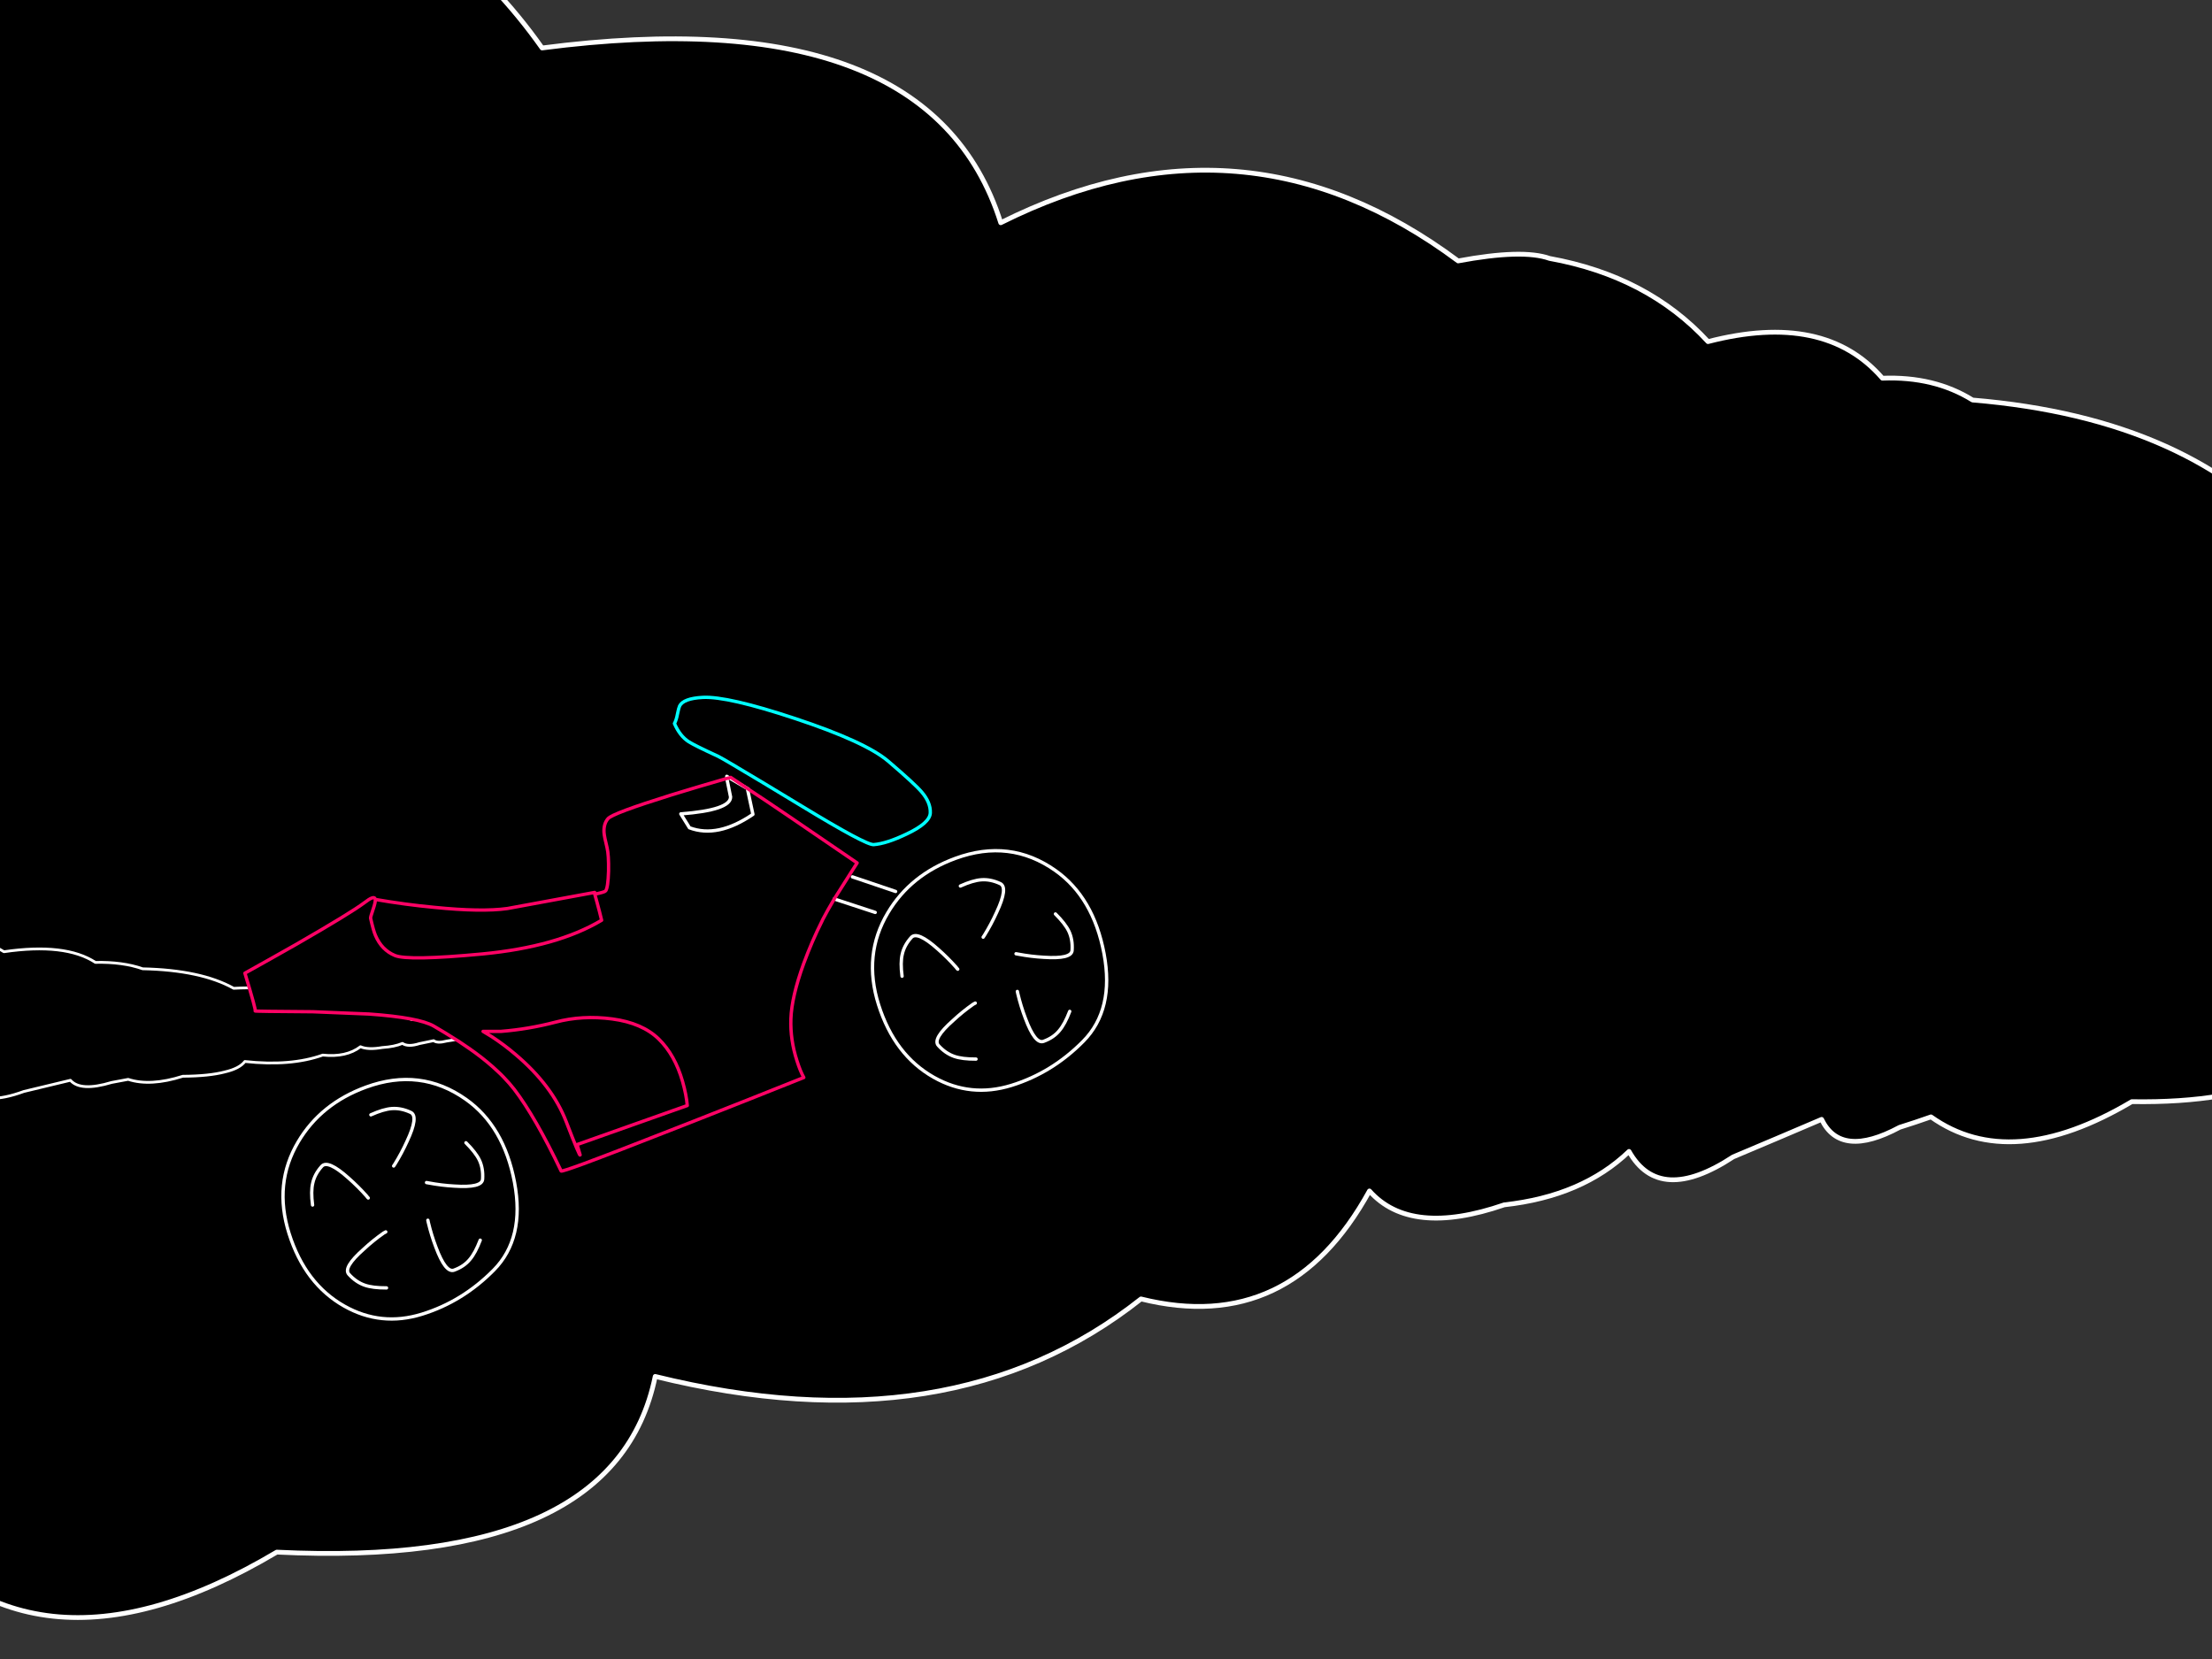 <?xml version="1.0" encoding="utf-8"?>
<svg id="EdithAnim11" image-rendering="inherit" baseProfile="basic" version="1.1" x="0px" y="0px" width="800" height="600" xmlns="http://www.w3.org/2000/svg" xmlns:xlink="http://www.w3.org/1999/xlink">
  <rect width="100%" height="100%" fill="#333333" stroke="none"/>
  <defs>
    <g id="Bike-Wheel" overflow="visible">
      <path id="Layer5_0_1_STROKES" stroke="#FFF" stroke-width="1" stroke-linejoin="round" stroke-linecap="round" fill="none" d="M2.05 -34.85Q-12.35 -34.85 -22.65 -26.45 -34 -17.2 -34.7 -1.55 -35.4 14.3 -26.6 24.6 -18.4 34.2 -5.6 34.85 7.15 35.5 19.2 29.8 31.25 24.1 34.05 7.25 36.85 -9.65 28.9 -21.15 19.4 -34.85 2.05 -34.85Z" test="Bike Wheel"/>
      <path id="Layer4_0_1_STROKES" stroke="#FFF" stroke-width="1" stroke-linejoin="round" stroke-linecap="round" fill="none" d="M.55 -26.55Q4.65 -26.85 7.1 -26.15 9.75 -25.4 12 -23.15 13.95 -21.25 8 -15.35 5.3 -12.6 2.25 -10.2 1.95 -10 1.7 -9.8M24.45 -8.9Q26.2 -5.15 26.45 -2.65 26.7 .1 25.4 3.05 24.35 5.5 16.7 2.1 13.2 .6 9.85 -1.4 9.5 -1.6 9.25 -1.75M18.45 20Q15.75 23.1 13.55 24.35 11.2 25.75 8 25.75 5.3 25.75 5.25 17.4 5.2 13.55 5.65 9.7 5.7 9.35 5.75 9M-25.15 -7.15Q-24.25 -11.2 -22.85 -13.3 -21.4 -15.6 -18.6 -17.1 -16.2 -18.45 -12.25 -11.05 -10.4 -7.65 -9 -4.1 -8.9 -3.7 -8.75 -3.4M-12.85 23.8Q-16.75 22.4 -18.7 20.8 -20.85 19.05 -22.05 16.1 -23.1 13.6 -15.3 10.55 -11.75 9.05 -8 8.05 -7.65 8 -7.3 7.95" test="Bike Wheel"/>
    </g>
  </defs>
  <g id="19_Motorbikesf81r1" overflow="visible">
    <g id="Smokef7r1">
      <path fill="#000" stroke="none" d="M527.355,94.369 Q449.779,36.583 361.932,80.56 336.253,-.818 196.057,17.348 129.744,-76.607 -41.807,-87.539 -41.807,229.177 -41.807,545.894 9.1,615.435 100.101,561.347 222.727,567.348 236.963,497.807 343.912,524.193 412.658,469.777 466.538,483.175 495.28,430.732 510.146,447.418 544.024,435.746 572.315,432.622 589.164,416.429 600.156,435.91 626.826,418.402 642.863,411.661 658.811,404.839 665.749,419.141 687.012,407.716 692.779,405.907 698.365,403.934 727.197,424.402 770.986,398.427 806.845,399.002 827.388,388.81 846.67,379.85 852.166,361.273 913.974,374.753 955.24,344.668 986.685,351.491 1004.435,322.803 1013.715,331.598 1033.177,325.105 1049.485,323.214 1059.666,314.336 1066.604,324.611 1082.011,314.912 1091.381,311.131 1100.752,307.349 1105.257,314.912 1117.51,308.582 1124.178,306.527 1130.845,304.39 1140.666,303.979 1150.397,303.568 1150.397,300.856 1151.208,294.773 1151.568,291.978 1151.928,289.183 1151.928,285.402 1151.928,281.621 1148.595,282.278 1145.171,282.854 1143.729,278.333 1142.558,278.004 1132.827,274.387 1128.052,277.018 1119.853,272.579 1109.041,273.154 1096.337,260.495 1072.1,266.743 1060.116,255.563 1042.187,252.029 1040.475,251.453 1038.673,251.042 1033.447,248.823 1020.833,249.809 983.171,215.943 941.725,230.41 935.598,232.219 929.291,234.849 910.911,188.817 831.983,197.859 793.421,151.334 713.412,144.676 699.536,136.045 680.796,136.784 659.892,112.618 617.725,123.55 595.921,99.877 560.422,93.465 550.691,90 527.355,94.369Z" test="Smoke_1" stroke-width="1.723"/>
      <path id="Layer2_0_1_STROKES" stroke="#FFF" stroke-width="1.723" stroke-linejoin="round" stroke-linecap="round" fill="none" d="M1150.397,303.568 Q1140.666,303.979 1130.845,304.39 1124.178,306.527 1117.51,308.582 1105.257,314.912 1100.752,307.349 1091.381,311.131 1082.011,314.912 1066.604,324.611 1059.666,314.336 1049.485,323.214 1033.177,325.105 1013.715,331.598 1004.435,322.803 986.685,351.491 955.24,344.668 913.974,374.753 852.166,361.273 846.67,379.85 827.388,388.81 806.845,399.002 770.986,398.427 727.197,424.402 698.365,403.934 692.779,405.907 687.012,407.716 665.749,419.141 658.811,404.839 642.863,411.661 626.826,418.402 600.156,435.91 589.164,416.429 572.315,432.622 544.024,435.746 510.146,447.418 495.28,430.732 466.538,483.175 412.658,469.777 343.912,524.193 236.963,497.807 222.727,567.348 100.101,561.347 9.1,615.435 -41.807,545.894 -41.807,229.177 -41.807,-87.539 129.744,-76.607 196.057,17.348 336.253,-.818 361.932,80.56 449.779,36.583 527.355,94.369 550.691,90 560.422,93.465 595.921,99.877 617.725,123.55 659.892,112.618 680.796,136.784 699.536,136.045 713.412,144.676 793.421,151.334 831.983,197.859 910.911,188.817 929.291,234.849 935.598,232.219 941.725,230.41 983.171,215.943 1020.833,249.809 1033.447,248.823 1038.673,251.042 1040.475,251.453 1042.187,252.029 1060.116,255.563 1072.1,266.743 1096.337,260.495 1109.041,273.154 1119.853,272.579 1128.052,277.018 1132.827,274.387 1142.558,278.004 1143.729,278.333 1145.171,282.854 1148.595,282.278 1151.928,281.621 1151.928,285.402 1151.928,289.183 1151.568,291.978 1151.208,294.773 1150.397,300.856 1150.397,303.568Z" test="Smoke_1"/>
    </g>
    <g id="Smokef4r1">
      <path fill="#000" stroke="none" d="M-132.74,331.651 Q-145.733,307.757 -219.643,313.101 -254.031,285.513 -344.278,282.329 -344.278,358.041 -344.278,433.752 -317.437,454.051 -269.357,437.957 -204.433,439.549 -197.12,418.917 -140.598,426.502 -104.343,410.31 -75.907,414.161 -60.814,398.638 -52.995,403.511 -35.024,400.033 -20.125,399.07 -11.256,394.256 -5.498,399.935 8.622,394.747 17.025,392.723 25.466,390.699 29.123,394.885 40.365,391.485 43.36,390.935 46.355,390.365 54.369,392.979 66.116,389.245 75.647,389.186 81.365,387.673 86.656,386.435 88.562,383.9 105.172,385.708 116.725,381.582 125.244,382.486 130.379,378.556 133.063,379.754 138.276,378.85 142.672,378.575 145.55,377.357 147.573,378.752 151.697,377.435 154.264,376.905 156.831,376.374 158.193,377.396 161.46,376.532 163.289,376.237 165.117,375.942 167.801,375.883 170.446,375.824 170.446,375.176 170.796,373.722 170.952,373.054 171.108,372.385 171.108,371.482 171.108,370.578 170.213,370.676 169.279,370.774 168.851,370.145 168.462,370.126 165.856,369.654 164.495,370.027 162.2,369.458 159.282,369.556 155.587,367.886 149.09,368.789 145.667,367.296 140.766,366.864 140.338,366.785 139.91,366.707 138.548,366.255 135.359,366.255 125.556,360.576 114.897,362.462 113.185,362.659 111.474,362.973 105.289,356.331 84.516,357.432 72.691,350.829 51.607,350.377 44.371,347.843 34.491,348.059 23.638,340.965 1.426,344.207 -9.972,337.251 -28.605,335.365 -33.662,334.657 -45.954,335.64 -86.644,318.682 -132.74,331.651Z" test="Smoke_22" vector-effect="non-scaling-stroke" stroke-width="1"/>
      <path id="Layer1_0_1_STROKES" stroke="#FFF" stroke-width="1" stroke-linejoin="round" stroke-linecap="round" fill="none" d="M170.446,375.824 Q167.801,375.883 165.117,375.942 163.289,376.237 161.46,376.532 158.193,377.396 156.831,376.374 154.264,376.905 151.697,377.435 147.573,378.752 145.55,377.357 142.672,378.575 138.276,378.85 133.063,379.754 130.379,378.556 125.244,382.486 116.725,381.582 105.172,385.708 88.562,383.9 86.656,386.435 81.365,387.673 75.647,389.186 66.116,389.245 54.369,392.979 46.355,390.365 43.36,390.935 40.365,391.485 29.123,394.885 25.466,390.699 17.025,392.723 8.622,394.747 -5.498,399.935 -11.256,394.256 -20.125,399.07 -35.024,400.033 -52.995,403.511 -60.814,398.638 -75.907,414.161 -104.343,410.31 -140.598,426.502 -197.12,418.917 -204.433,439.549 -269.357,437.957 -317.437,454.051 -344.278,433.752 -344.278,358.041 -344.278,282.329 -254.031,285.513 -219.643,313.101 -145.733,307.757 -132.74,331.651 -86.644,318.682 -45.954,335.64 -33.662,334.657 -28.605,335.365 -9.972,337.251 1.426,344.207 23.638,340.965 34.491,348.059 44.371,347.843 51.607,350.377 72.691,350.829 84.516,357.432 105.289,356.331 111.474,362.973 113.185,362.659 114.897,362.462 125.556,360.576 135.359,366.255 138.548,366.255 139.91,366.707 140.338,366.785 140.766,366.864 145.667,367.296 149.09,368.789 155.587,367.886 159.282,369.556 162.2,369.458 164.495,370.027 165.856,369.654 168.462,370.126 168.851,370.145 169.279,370.774 170.213,370.676 171.108,370.578 171.108,371.482 171.108,372.385 170.952,373.054 170.796,373.722 170.446,375.176 170.446,375.824Z" test="Smoke_22" vector-effect="non-scaling-stroke"/>
    </g>
    <g id="MotorBikePinkf4r1">
      <g id="RedBike-container">
        <path fill="#000" stroke="none" d="M135.79,338.303 Q138.04,343.581 142.81,345.562 147.579,347.544 174.582,344.998 201.564,342.395 217.585,332.816 216.869,329.803 215.91,326.3 L215.102,323.385 Q215.178,323.37 215.215,323.344 L215.065,322.756 183.481,328.582 Q174.131,329.88 157.061,328.154 146.826,327.207 135.724,325.292 135.864,326.203 134.895,328.998 133.961,331.715 134.029,332.075 135.077,336.701 135.79,338.303 M308.303,317.133 L307.215,316.44 301.72,325.126 316.532,329.988 319.282,332.065 Q323.154,327.109 325.741,323.733 L323.91,322.412 308.303,317.133 M264.221,288.227 Q264.224,292.978 246.232,294.351 L249.352,299.376 Q259.556,303.224 272.301,294.522 L270.297,285.172 263.757,281.333 Q263.283,281.442 262.866,281.53 L264.221,288.227 M246.232,294.351 Q264.224,292.978 264.221,288.227 L262.866,281.53 Q253.044,284.349 243,287.441 221.384,294.184 219.893,296.077 218.267,297.955 218.452,301.098 218.573,302.66 219.543,306.543 220.191,309.196 220.092,315.076 219.901,321.053 219.037,322.204 218.751,322.623 215.215,323.344 215.178,323.37 215.102,323.385 L215.91,326.3 Q216.869,329.803 217.585,332.816 201.564,342.395 174.582,344.998 147.579,347.544 142.81,345.562 138.04,343.581 135.79,338.303 135.077,336.701 134.029,332.075 133.961,331.715 134.895,328.998 135.864,326.203 135.724,325.292 135.712,325.171 135.641,325.065 135.28,323.764 131.789,326.472 126.801,330.221 107.222,341.485 97.384,347.071 88.575,351.959 92.682,365.484 92.286,365.629 91.889,365.774 113.13,365.911 133.207,366.73 133.531,366.74 151.6,368.036 156.896,371.109 161.301,373.674 164.994,376.049 165.422,376.342 165.907,376.614 168.19,378.108 170.168,379.488 170.296,379.598 170.364,379.673 171.097,380.167 171.747,380.645 176.482,384.116 180.131,387.599 181.189,388.561 182.133,389.564 184.296,391.792 186,393.995 193.631,403.984 202.947,423.505 203.06,423.813 210.812,420.952 210.894,420.954 210.925,420.911 221.738,416.957 247.01,407.019 248.836,406.303 250.651,405.56 270.685,397.724 290.706,389.704 289.419,387.413 288.223,383.612 285.774,376.031 286.035,368.486 286.322,360.483 290.637,348.568 293.628,340.412 297.347,333.016 297.434,332.728 297.599,332.475 299.027,329.706 301.72,325.126 L307.215,316.44 309.991,312.086 Q295.686,302.292 286.716,296.19 286.712,296.174 286.639,296.154 274.706,288.022 272.417,286.581 L270.725,285.465 270.297,285.172 272.301,294.522 Q259.556,303.224 249.352,299.376 L246.232,294.351 M221.448,368.52 Q232.251,369.966 238.217,375.749 244.105,381.496 246.862,391.148 248.24,395.974 248.56,399.838 L208.704,413.953 209.802,417.661 Q209.814,418.748 204.785,405.688 199.756,392.628 186.459,381.369 182.352,377.861 177.88,374.936 L174.677,373.024 181.221,373.009 Q191.083,372.231 200.874,369.68 210.589,367.094 221.448,368.52 M238.217,375.749 Q232.251,369.966 221.448,368.52 210.589,367.094 200.874,369.68 191.083,372.231 181.221,373.009 L174.677,373.024 177.88,374.936 Q182.352,377.861 186.459,381.369 199.756,392.628 204.785,405.688 209.814,418.748 209.802,417.661 L208.704,413.953 248.56,399.838 Q248.24,395.974 246.862,391.148 244.105,381.496 238.217,375.749 M287.644,259.891 Q263.16,251.756 254.148,252.224 247.156,252.596 245.784,255.344 245.461,256.04 245.026,258.19 244.648,260.318 243.924,261.675 245.904,266.217 249.092,268.263 251.424,269.722 259.757,273.548 260.9,274.1 266.353,277.367 266.428,277.384 266.431,277.403 274.094,281.909 289.96,291.537 313.243,305.697 315.984,305.466 320.61,305.123 327.932,301.613 336.31,297.653 336.454,294.004 336.613,290.222 333.278,286.368 330.81,283.481 321.285,275.338 313.071,268.323 287.644,259.891Z" test="RedBike container" stroke-width="1.206"/>
        <path id="Layer3_0_1_STROKES" stroke="#0FF" stroke-width="1.206" stroke-linejoin="round" stroke-linecap="round" fill="none" d="M243.924,261.675 Q244.648,260.318 245.026,258.19 245.461,256.04 245.784,255.344 247.156,252.596 254.148,252.224 263.16,251.756 287.644,259.891 313.071,268.323 321.285,275.338 330.81,283.481 333.278,286.368 336.613,290.222 336.454,294.004 336.31,297.653 327.932,301.613 320.61,305.123 315.984,305.466 313.243,305.697 289.96,291.537 274.094,281.909 266.469,277.421 266.428,277.384 266.382,277.356 260.9,274.1 259.757,273.548 251.424,269.722 249.092,268.263 245.904,266.217 243.924,261.675Z" test="RedBike container"/>
        <path id="Layer3_0_2_STROKES" stroke="#FFF" stroke-width="1.206" stroke-linejoin="round" stroke-linecap="round" fill="none" d="M270.297,285.172 L272.301,294.522 Q259.556,303.224 249.352,299.376 L246.232,294.351 Q264.224,292.978 264.221,288.227 L262.866,281.53 M270.725,285.465 L270.297,285.172 263.757,281.333 M262.866,281.53 L262.844,280.768 263.757,281.333 M323.91,322.412 L308.303,317.133 M301.72,325.126 L316.532,329.988" test="RedBike container"/>
        <path id="Layer3_0_3_STROKES" stroke="#FF0265" stroke-width="1.206" stroke-linejoin="round" stroke-linecap="round" fill="none" d="M262.866,281.53 Q253.044,284.349 243,287.441 221.384,294.184 219.893,296.077 218.267,297.955 218.452,301.098 218.573,302.66 219.543,306.543 220.191,309.196 220.092,315.076 219.901,321.053 219.037,322.204 218.751,322.623 215.254,323.361 215.178,323.37 215.102,323.385 L215.91,326.3 Q216.869,329.803 217.585,332.816 201.564,342.395 174.582,344.998 147.579,347.544 142.81,345.562 138.04,343.581 135.79,338.303 135.077,336.701 134.029,332.075 133.961,331.715 134.895,328.998 135.864,326.203 135.724,325.292 135.712,325.171 135.68,325.083 135.28,323.764 131.789,326.472 126.801,330.221 107.222,341.485 97.384,347.071 88.575,351.959 92.682,365.484 92.286,365.629 91.889,365.774 113.13,365.911 133.207,366.73 133.531,366.74 151.6,368.036 156.896,371.109 161.301,373.674 164.994,376.049 165.422,376.342 165.907,376.614 168.19,378.108 170.178,379.516 170.296,379.598 170.403,379.691 171.097,380.167 171.747,380.645 176.482,384.116 180.131,387.599 181.189,388.561 182.133,389.564 184.296,391.792 186,393.995 193.631,403.984 202.947,423.505 203.06,423.813 210.822,420.98 210.894,420.954 210.964,420.929 221.738,416.957 247.01,407.019 248.836,406.303 250.661,405.588 270.685,397.724 290.706,389.704 289.419,387.413 288.223,383.612 285.774,376.031 286.035,368.486 286.322,360.483 290.637,348.568 293.628,340.412 297.347,333.016 297.434,332.728 297.599,332.475 299.027,329.706 301.72,325.126 L307.215,316.44 309.991,312.086 Q295.686,302.292 286.755,296.207 286.712,296.174 286.667,296.143 274.706,288.022 272.417,286.581 L270.725,285.465 M262.866,281.53 Q263.283,281.442 263.757,281.333 263.984,281.251 264.267,281.147 L270.297,285.172 M135.724,325.292 Q146.826,327.207 157.061,328.154 174.131,329.88 183.481,328.582 L215.065,322.756 M177.88,374.936 Q182.352,377.861 186.459,381.369 199.756,392.628 204.785,405.688 209.814,418.748 209.802,417.661 L208.704,413.953 248.56,399.838 Q248.24,395.974 246.862,391.148 244.105,381.496 238.217,375.749 232.251,369.966 221.448,368.52 210.589,367.094 200.874,369.68 191.083,372.231 181.221,373.009 L174.705,373.014 177.88,374.936Z" test="RedBike container"/>
        <use xlink:href="#Bike-Wheel" transform="matrix(1.133 -.414 .414 1.133 357.7 350.75)"/>
        <use xlink:href="#Bike-Wheel" transform="matrix(1.133 -.414 .414 1.133 144.5 433.5)"/>
      </g>
    </g>
  </g>
</svg>